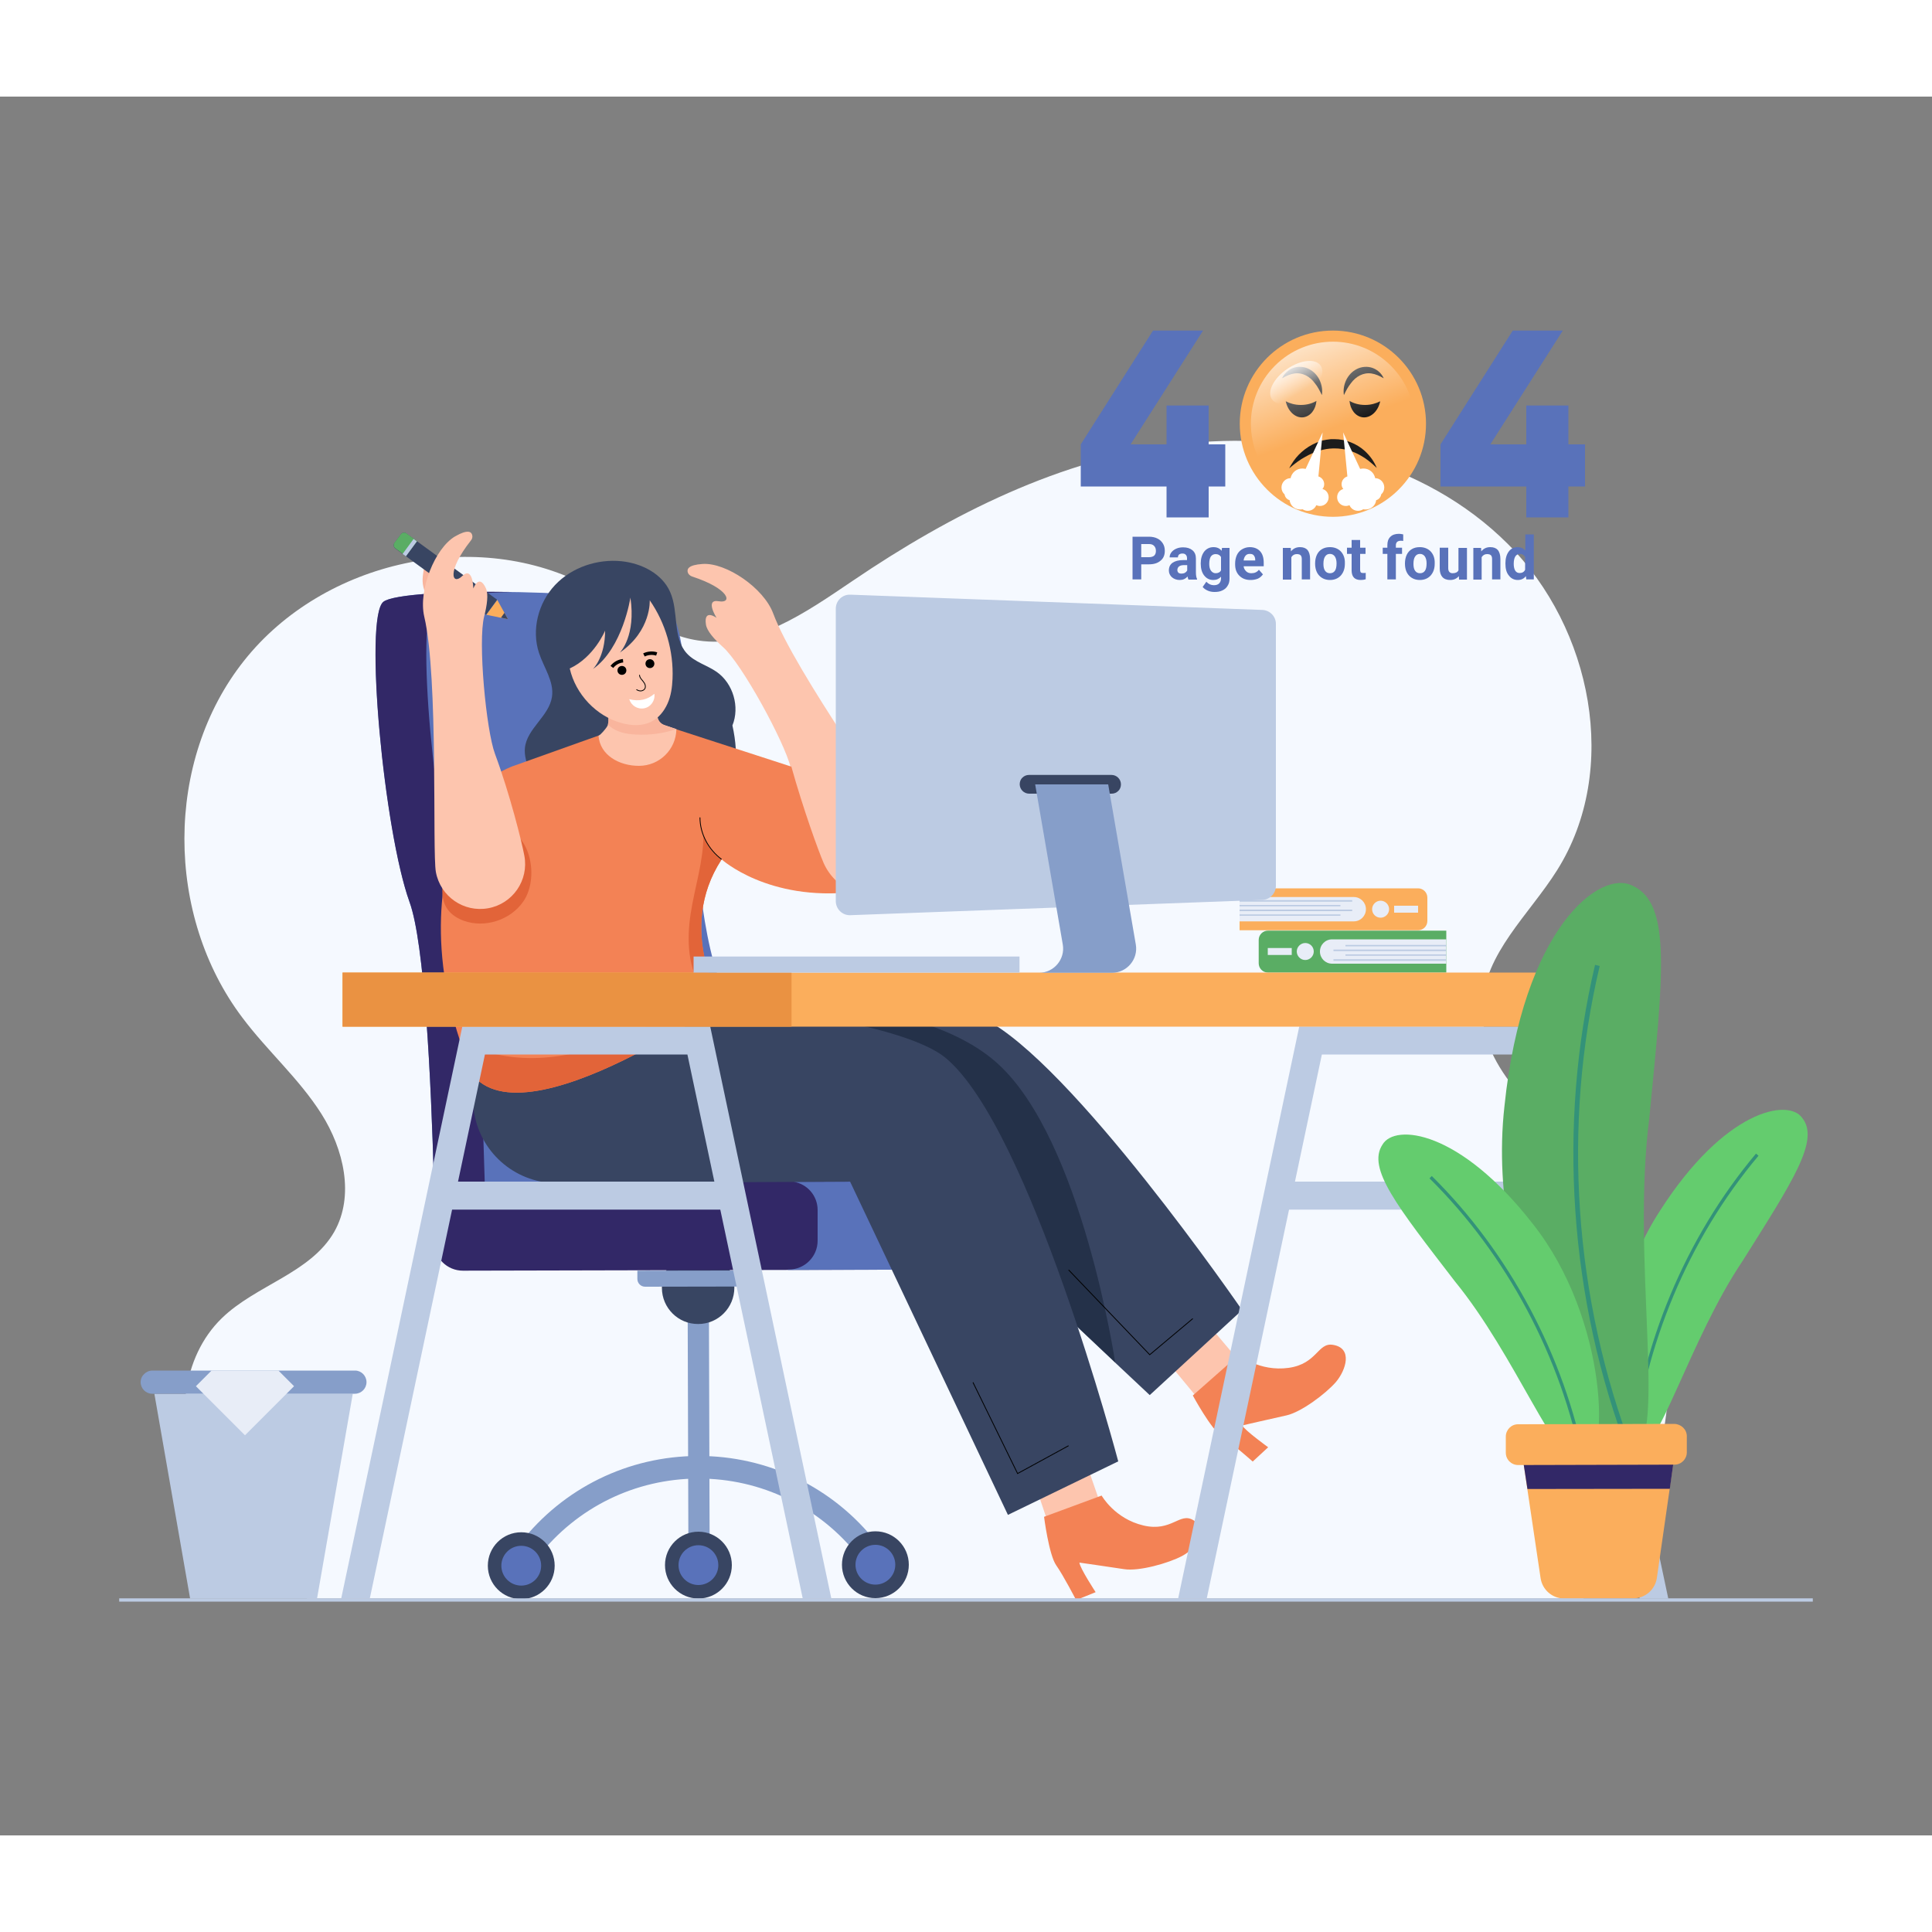 <svg xmlns="http://www.w3.org/2000/svg" version="1.1" xmlns:xlink="http://www.w3.org/1999/xlink" width="512"
    height="512" x="0" y="0" viewBox="0 0 1000 900" style="enable-background:new 0 0 512 512" xml:space="preserve"
    class="">
    <rect x="0" y="0" width="1000" height="900" fill="#808080" stroke="none"/>
    <g>
        <linearGradient id="a" x1="665.778" x2="690.691" y1="105.932" y2="171.356" gradientUnits="userSpaceOnUse">
            <stop offset="0" stop-color="#fff"></stop>
            <stop offset=".051" stop-color="#fff" stop-opacity=".949"></stop>
            <stop offset="1" stop-color="#fff" stop-opacity="0"></stop>
        </linearGradient>
        <linearGradient id="b" x1="664.142" x2="673.764" y1="136.9" y2="152.534" gradientUnits="userSpaceOnUse">
            <stop offset="0" stop-color="#fff"></stop>
            <stop offset=".138" stop-color="#fff" stop-opacity=".862"></stop>
            <stop offset="1" stop-color="#fff" stop-opacity="0"></stop>
        </linearGradient>
        <path fill="#f5f9ff"
            d="M863.7 663.1c-.3 40.2-16.8 84.9-44.2 114.3H159c-24.3-16-46.6-36.9-57.4-63.9s-7.7-60.9 13.2-81.2c17.7-17.2 45.9-23.3 58.2-44.7 10.6-18.7 4.9-42.8-6.6-61s-28-32.6-40.9-49.8c-40-52.9-40.4-132.9.8-184.8 41.2-52 120.8-69.6 179.1-38 18.4 10 35.3 24.4 55.9 27.5 29.1 4.4 55.8-14.5 80.1-30.9C492.4 216 549 187.5 610 180c61-7.6 127 8.1 170.5 51.6s58.2 116.9 25.4 168.9c-14.4 22.9-37.6 43-38.7 70-1.4 34 31.8 57.4 54.6 82.6 27 29.7 42.2 69.8 41.9 110z"
            opacity="1" data-original="#f5f9ff" class=""></path>
        <path fill="#bccbe3" d="m182.6 671.4-18.5 106H98.4l-18.5-106z" opacity="1" data-original="#bccbe3" class="">
        </path>
        <path fill="#869ec9"
            d="M189.7 665.4c0 3.3-2.7 6-6 6H78.8c-3.3 0-6-2.7-6-6 0-1.7.7-3.2 1.8-4.2 1.1-1.1 2.6-1.8 4.3-1.8h104.9c3.2 0 5.9 2.7 5.9 6z"
            opacity="1" data-original="#869ec9"></path>
        <path fill="#e8edf7" d="m109.5 659.4-8.1 8.1 25.4 25.4 25.4-25.4-8.1-8.1z" opacity="1" data-original="#e8edf7"
            class=""></path>
        <path fill="#869ec9" d="m355.85 598.272 11-.033.454 151.5-11 .033z" opacity="1" data-original="#869ec9"></path>
        <path fill="#384562"
            d="M342.6 616.6c0 10.4 8.5 18.8 18.8 18.7 10.4 0 18.7-8.5 18.7-18.8 0-10.4-8.4-18.7-18.8-18.7s-18.8 8.4-18.7 18.8z"
            opacity="1" data-original="#384562"></path>
        <path fill="#869ec9"
            d="M329.9 607.7v4.3c0 2.2 1.8 4 4 4l54.9-.1c2.2 0 4-1.8 4-4v-4.3zM278.4 756l-9.2-7.2c22.3-28.6 55.9-45.1 92.1-45.2s69.9 16.2 92.3 44.8l-9.2 7.2c-20.2-25.7-50.5-40.4-83.1-40.3-32.5.1-62.8 14.9-82.9 40.7z"
            opacity="1" data-original="#869ec9"></path>
        <circle cx="269.8" cy="760.4" r="17.3" fill="#384562" opacity="1" data-original="#384562"></circle>
        <circle cx="269.8" cy="760.4" r="10.3" fill="#5972ba" opacity="1" data-original="#5972ba" class=""></circle>
        <circle cx="361.5" cy="760.1" r="17.3" fill="#384562" opacity="1" data-original="#384562"></circle>
        <circle cx="361.5" cy="760.1" r="10.3" fill="#5972ba" opacity="1" data-original="#5972ba" class=""></circle>
        <circle cx="453.1" cy="759.9" r="17.3" fill="#384562" opacity="1" data-original="#384562"></circle>
        <circle cx="453.1" cy="759.9" r="10.3" fill="#5972ba" opacity="1" data-original="#5972ba" class=""></circle>
        <path fill="#5972ba"
            d="M212 417c7.7 21.2 11.1 90.6 12.6 145.1h179.7c-2.2-32.6-8.3-69.1-23.5-88.6-15.4-19.8-19.8-67.4-22.4-112.2-.1-1.4-.2-2.8-.2-4.2-.1-.8-.1-1.7-.1-2.5-2.4-44.4-3.6-84.5-12.8-89.4-18.8-10.1-136.7-11.9-146.8-3.7-7.1 5.7-4.2 60.9 2.7 106.3 3 20 6.8 38 10.8 49.2z"
            opacity="1" data-original="#5972ba" class=""></path>
        <path fill="#322867"
            d="M358.5 361.3c-7 5.6-17.3 8.8-25.2 8.8l-105.7.3v-5.1l105.7-.3c9.2 0 19.9-4.6 24.9-10.4.1.8.1 1.7.1 2.5 0 1.4.1 2.8.2 4.2z"
            opacity="1" data-original="#322867"></path>
        <path fill="#322867"
            d="M518.9 592.2c0 8.2-6.6 14.9-14.9 14.9l-264.4.6c-8.2 0-14.9-6.6-14.9-14.9l-.1-30.8c-1.5-54.6-4.9-123.9-12.6-145.1-13.3-36.5-23.7-147.3-13.6-155.4 4.9-3.9 35-5.6 67-5.1-20.7.5-37.1 2.2-40.7 5-10.1 8.1.3 118.9 13.6 155.4 7.7 21.2 11.1 90.5 12.6 145.1l253-.6c8.2 0 14.9 6.6 14.9 14.9z"
            opacity="1" data-original="#322867"></path>
        <path fill="#5972ba"
            d="M518.9 592.2c0 8.2-6.6 14.9-14.9 14.9l-96.2.2v-.2h.5c8.2 0 14.9-6.7 14.9-14.9v-15.9c0-7.4-5.4-13.5-12.4-14.6l93.1-.2c8.2 0 14.9 6.6 14.9 14.9z"
            opacity="1" data-original="#5972ba" class=""></path>
        <path fill="#f9b59d"
            d="M219.6 255.5c-1.5-4.6-.7-7.5-.2-11.3.1-1.2.7-2.3 1.5-3.3.8-.9 1.9-1.6 3.1-1.5 2.8 2 3.8 5.7 4 9.1.1 1.4.1 2.9-.3 4.3s-1.3 2.7-2.5 3.3c-1.3.7-5.2.8-5.6-.6z"
            opacity="1" data-original="#f9b59d"></path>
        <path fill="#fbae5c" d="m257.4 260.5 5.5 10-11.2-2.3z" opacity="1" data-original="#fbae5c" class=""></path>
        <path fill="#384562"
            d="m259.3 269.7 3.6.8-1.8-3.3zM207.5 226.6l-3.3 4.4c-.7.9-.5 2.2.4 2.9l47 34.3 5.7-7.8-47-34.3c-.8-.7-2.1-.5-2.8.5z"
            opacity="1" data-original="#384562"></path>
        <path fill="#5aad64" d="m215.9 230.1-5.5-4c-.9-.7-2.2-.5-2.9.4l-3.3 4.4c-.7.9-.5 2.2.4 2.9l5.5 4z" opacity="1"
            data-original="#5aad64"></path>
        <path fill="#bccbe3" d="m208.395 236.718 5.664-7.747 1.695 1.239-5.664 7.747z" opacity="1"
            data-original="#bccbe3" class=""></path>
        <path fill="#fdc5ae" fill-rule="evenodd" d="m627.238 637.716 15.846 18.765-20.197 20.806-16.366-19.78z"
            clip-rule="evenodd" opacity="1" data-original="#fdc5ae"></path>
        <path fill="#f38255"
            d="M691.5 665.3c-5.3 6.1-18 15.6-25.6 17.3-7.7 1.7-22.9 5.2-22.9 5.2 1.2 2.5 13.4 11.3 13.4 11.3l-8 7.4s-10.6-9.4-16.1-13.1-14.9-21.1-14.9-21.1l23.8-21s10.6 8.8 25.8 6.7c14.9-2.1 15-13.3 23-11.9 10.3 1.7 6.7 13 1.5 19.2z"
            opacity="1" data-original="#f38255"></path>
        <path fill="#384562"
            d="m642.9 628.1-47.8 44-18-16.9L465.7 550H336.2l8.4-30.5 14.2-51.4s116.3-7.4 150.1 9c45.4 22.1 134 151 134 151z"
            opacity="1" data-original="#384562"></path>
        <path fill="#243149"
            d="M577.2 655.1 465.7 550H336.2l8.4-30.5 28.9-50.5s99.7-7.9 143.1 31.7c43.5 39.7 60.6 154.4 60.6 154.4z"
            opacity="1" data-original="#243149"></path>
        <path fill="#fdc5ae"
            d="M456.8 411.3c11.8-5.1 17.2-18.9 12-30.7-4.3-9.7-57.3-82.8-68.6-113.1-4.9-13.2-24.4-26.4-36.5-25.6-7.6.5-8.2 2.7-7.7 4.4.3 1 1.2 1.7 2.2 2.1 19.5 6.3 21.1 14.1 13.8 12.8-7.4-1.3-1.1 8.6-1.1 8.6s-6.8-5-5.5 3.5c.5 3.3 4.3 7.6 8.8 11.6 9.9 8.8 31.9 49.3 35 62.2 5.1 21.2 13.9 45.6 16.8 52.2 5.3 11.7 19 17.2 30.8 12z"
            opacity="1" data-original="#fdc5ae"></path>
        <path fill="#384562"
            d="M379.1 325.5c3.9-9.6.4-21.7-8.1-27.7-5-3.5-11.4-5.1-15.5-9.6-7.5-8.2-4.1-21.5-8.6-31.7-4.1-9.5-14.7-14.9-25.1-16-12.6-1.3-25.8 3.1-34.5 12.3S275 276 279 288c2.5 7.6 7.9 14.8 6.7 22.7-1.5 10-13 16.4-14 26.4-.8 7.7 4.8 14.7 4.9 22.5.1 6.2-3.4 11.8-5 17.7-2.5 9.3-.2 19.7 5.5 27.5s14.6 13 24.1 14.8c15.4 2.9 31.4-2.8 44-12.1 26.8-19.8 41.2-49.5 33.9-82z"
            opacity="1" data-original="#384562"></path>
        <path fill="#fdc5ae" fill-rule="evenodd" d="m561.988 706.566 8.047 23.18-26.332 12.202-8.169-24.338z"
            clip-rule="evenodd" opacity="1" data-original="#fdc5ae"></path>
        <path fill="#f38255"
            d="M612 755.3c-7.1 3.8-22.4 8.1-30.1 6.9-7.8-1.2-23.2-3.4-23.2-3.4.2 2.8 8.4 15.3 8.4 15.3l-10.1 4.1s-6.5-12.6-10.3-18-6.3-25.1-6.3-25.1l29.8-11s6.7 12 21.7 15.5c14.6 3.4 18.7-7 25.7-2.8 9 5.3 1.5 14.6-5.6 18.5z"
            opacity="1" data-original="#f38255"></path>
        <path fill="#384562"
            d="M489.6 497.7c-25.8-21.5-130.8-29.6-130.8-29.6L239 476.2l6.2 48.3c2.8 21.4 20.8 37.5 42.4 37.9l152.4-.8 81.7 172.5 57.1-27.7s-45.6-172.3-89.2-208.7z"
            opacity="1" data-original="#384562"></path>
        <path fill="#f38255"
            d="M441.8 411.7c-44.4 4.9-68.3-16.9-68.3-16.9 0 .1-.1.1-.1.2-23.5 36.2.1 74 .1 74s-122 85.7-134.5 24.5c-.3-1.6-.4-3.3-.9-4.8-9.1-27.5-11-51.4-9.4-71.3 1.6-20.4 7-36.5 12-47.6 4.7-10.3 13-18.4 23.4-22.7.7-.3 1.4-.6 2.1-.8l33.6-12 34-12.1 32 10.4 43.8 14.2c6.1 21.8 13.9 43.4 16.8 50.1 3.2 7 8.8 12.1 15.4 14.8z"
            opacity="1" data-original="#f38255"></path>
        <path fill="#e26439"
            d="M270.8 416.7c-6.6 9.5-19.8 13.8-30.7 9.9-3.3-1.2-6.4-3.1-8.4-5.9-3.9-5.4-3.1-12.8-1.1-19.2 1.7-5.6 4.2-11 8.1-15.4s9.2-7.7 15-8.3c20-2.3 26.5 25.4 17.1 38.9z"
            opacity="1" data-original="#e26439"></path>
        <path fill="#fdc5ae"
            d="M350.1 327.4c-.2 10.6-8.8 19-19.4 19-10.3 0-20.2-5.6-20.9-15.6 1.1-.4 3.6-3.5 4.2-4.4.3-.4.5-.9.7-1.4.2-.6.3-1.2.3-1.8v-16.7h25.3v13.8c0 2.3 1.5 4.3 3.7 5z"
            opacity="1" data-original="#fdc5ae"></path>
        <path fill="#f9b59d"
            d="M350.1 327.4c-6.7 2.2-13.8 3.2-20.9 2.8-4.9-.2-10.1-1.2-13.8-4.5-.3-.2-.5-.5-.8-.7.2-.6.3-1.2.3-1.8v-7.8c5.3 3.5 11.7 5.5 18.1 5.7 2.4 0 4.8-.2 7.2-.7 0 2.3 1.5 4.3 3.7 5z"
            opacity="1" data-original="#f9b59d"></path>
        <path fill="#fdc5ae"
            d="M320.8 287.8c.4-.4 8.4-8.8 5.5-28.5 0 0-3.9 26.1-19.4 37 .4-.4 6.3-6.5 6.3-19.9 0 0-5.6 13.7-18.3 19.6 3 13.3 13.8 24.8 27 28.3 4.9 1.3 10.3 1.6 14.9-.6 4-1.9 6.9-5.5 8.7-9.5s2.4-8.4 2.6-12.8c.6-14.4-3.6-28.9-11.8-40.7 0-.1 1 15.7-15.5 27.1z"
            opacity="1" data-original="#fdc5ae"></path>
        <path fill="#e26439"
            d="M373.5 469s-122 85.7-134.5 24.5l-.9-4.8c56.5 30.3 125.9-26 125.9-26-8.1-11.2-8.6-26.3-6.5-39.9 2.1-13.7 6.6-26.8 6.6-40.7 1.4 5.2 4.8 9.9 9.3 12.9-23.5 36.1.1 74 .1 74z"
            opacity="1" data-original="#e26439"></path>
        <path fill="#fdc5ae"
            d="M252.7 420.1c-12.7 2.3-24.8-6.1-27.1-18.8-1.9-10.4 1.4-100.7-6-132.1-3.2-13.7 5.5-35.5 16-41.6 6.6-3.8 8.4-2.3 8.8-.7.3 1 0 2.1-.7 2.9-12.7 16.1-9.7 23.5-4.4 18.3 5.5-5.2 5.7 6.5 5.7 6.5s2.9-8 6.5-.1c1.4 3.1.6 8.7-.9 14.6-3.3 12.8 1 58.7 5.6 71.1 7.6 20.4 13.9 45.6 15.2 52.7 2.4 12.7-6 24.9-18.7 27.2z"
            opacity="1" data-original="#fdc5ae"></path>
        <path
            d="M324.2 297c0 1.3-1 2.3-2.3 2.3s-2.3-1-2.3-2.3 1-2.3 2.3-2.3 2.3 1 2.3 2.3zM338.7 293.5c0 1.3-1 2.3-2.3 2.3s-2.3-1-2.3-2.3 1-2.3 2.3-2.3 2.3 1.1 2.3 2.3z"
            fill="#000000" opacity="1" data-original="#000000"></path>
        <g fill="none" stroke="#000" stroke-miterlimit="10">
            <path stroke-width=".426"
                d="M331 299.3c0 .9.5 1.7 1 2.3s1.1 1.3 1.6 2.1c.4.8.6 1.7.3 2.5s-1.2 1.3-2 1.4c-.9.1-1.7-.2-2.5-.7"
                fill="" opacity="1"></path>
            <path stroke-width="1.791" d="M316.7 295.2c1.4-1.8 3.5-3 5.8-3.2M339.9 288.5c-2.1-.7-4.6-.5-6.6.5" fill=""
                opacity="1"></path>
        </g>
        <path fill="#ffffff" d="M325.7 311.9c1 3.3 4.3 5.4 7.8 4.7 3.4-.7 5.7-4 5.2-7.5-3.6 3.1-7.9 4.1-13 2.8z"
            opacity="1" data-original="#ffffff"></path>
        <g fill="none" stroke="#000" stroke-miterlimit="10" stroke-width=".426">
            <path
                d="M362.3 373.1c0 8.5 4.4 16.6 11.2 21.7M503.6 665.5l23.1 47.2 26.4-14.4M553.1 607.3l42 43.9 22.3-18.7"
                fill="" opacity="1"></path>
        </g>
        <path fill="#fbae5c" d="M641.6 431.6v-21.8H734c2.7 0 4.8 2.2 4.8 4.8v12.1c0 2.7-2.2 4.8-4.8 4.8h-92.4z"
            opacity="1" data-original="#fbae5c" class=""></path>
        <path fill="#e8edf7"
            d="M641.6 426.9v-12.6h59.1c3.5 0 6.3 2.8 6.3 6.3s-2.8 6.3-6.3 6.3zM721.6 418.8H734v3.6h-12.4zM710.2 420.6c0-2.4 2-4.4 4.4-4.4s4.4 2 4.4 4.4-2 4.4-4.4 4.4-4.4-1.9-4.4-4.4z"
            opacity="1" data-original="#e8edf7" class=""></path>
        <path fill="#bccbe3"
            d="M641.6 423.3h52.2v.7h-52.2zM641.6 420.8h58.3v.8h-58.3zM641.6 418.4h52.2v.7h-52.2zM641.6 415.9h58.3v.8h-58.3z"
            opacity="1" data-original="#bccbe3" class=""></path>
        <path fill="#5aad64" d="M748.6 431.6v21.8h-92.3c-2.7 0-4.8-2.2-4.8-4.8v-12.1c0-2.7 2.2-4.8 4.8-4.8h92.3z"
            opacity="1" data-original="#5aad64"></path>
        <path fill="#e8edf7"
            d="M748.6 436.2v12.6h-59.1c-3.5 0-6.3-2.8-6.3-6.3s2.8-6.3 6.3-6.3zM656.2 440.7h12.4v3.6h-12.4zM680 442.5c0 2.4-2 4.4-4.4 4.4s-4.4-2-4.4-4.4 2-4.4 4.4-4.4 4.4 1.9 4.4 4.4z"
            opacity="1" data-original="#e8edf7" class=""></path>
        <path fill="#bccbe3"
            d="M696.4 439.1h52.2v.7h-52.2zM690.2 441.5h58.3v.8h-58.3zM696.4 444h52.2v.7h-52.2zM690.2 446.5h58.3v.8h-58.3zM624.6 777.4l59.6-281.6h104.9l59.6 281.6h14.8l-62.7-296.1H672.5l-62.7 296.1z"
            opacity="1" data-original="#bccbe3" class=""></path>
        <path fill="#bccbe3"
            d="M661.4 561.6H812v14.5H661.4zM191.4 777.4 251 495.8h104.8l59.7 281.6h14.8l-62.7-296.1H239.3l-62.7 296.1z"
            opacity="1" data-original="#bccbe3" class=""></path>
        <path fill="#bccbe3" d="M228.2 561.6h150.6v14.5H228.2z" opacity="1" data-original="#bccbe3" class=""></path>
        <path fill="#fbae5c" d="M177.3 453.4h660.3v28H177.3z" opacity="1" data-original="#fbae5c" class=""></path>
        <path fill="#ea9242" d="M177.3 453.4h232.4v28H177.3z" opacity="1" data-original="#ea9242"></path>
        <path fill="#bccbe3"
            d="M660.4 272.9v135.6c0 3.9-3.1 7.2-7.1 7.3l-213.1 7.9c-4.2.2-7.6-3.2-7.6-7.3V265.1c0-4.2 3.4-7.5 7.6-7.3l213.1 7.9c3.9.1 7.1 3.3 7.1 7.2zM359 445.1h168.7v8.3H359z"
            opacity="1" data-original="#bccbe3" class=""></path>
        <path fill="#384562"
            d="M580.2 356c0 1.3-.5 2.6-1.4 3.4-.9.9-2.1 1.4-3.4 1.4h-42.7c-2.7 0-4.9-2.2-4.9-4.9 0-1.3.5-2.6 1.4-3.4.9-.9 2.1-1.4 3.4-1.4h42.7c2.7 0 4.9 2.2 4.9 4.9z"
            opacity="1" data-original="#384562"></path>
        <path fill="#869ec9"
            d="M575.6 453.5h-37.8c7.7 0 13.6-7 12.3-14.6L535.8 356h37.8l14.3 82.9c1.3 7.6-4.6 14.6-12.3 14.6z"
            opacity="1" data-original="#869ec9"></path>
        <path fill="#64cc6e"
            d="M902 602.6c-27.5 40.8-43.6 100.3-56.5 100.9-15.1 1-20.9-73.9 13.7-126.8 33.3-52.1 66.3-58.4 73.6-48.1 9.2 11.5-4.7 32.5-30.8 74z"
            opacity="1" data-original="#64cc6e"></path>
        <path fill="#339279"
            d="m845.1 703.5-1.6-.2c5.7-57.2 28.9-112.7 65.4-156.2l1.3 1.1c-36.3 43.2-59.4 98.4-65.1 155.3z" opacity="1"
            data-original="#339279"></path>
        <path fill="#5aad64"
            d="M853.7 528.5c-9.4 73.3 9 163.9-7.9 173.4-19.6 11.5-77.7-85-67.1-179.3 9.5-92.3 49.6-123 66.4-114.1 20.3 9.2 15.7 46.8 8.6 120z"
            opacity="1" data-original="#5aad64"></path>
        <path fill="#339279" d="M843.1 703c-30.9-80.6-37.1-170.7-17.5-253.6l2.4.6c-19.5 82.4-13.4 172 17.4 252.1z"
            opacity="1" data-original="#339279"></path>
        <path fill="#64cc6e"
            d="M753.1 613.3c31.2 38.1 52.7 95.8 65.6 95.2 15.1-.4 13.9-75.5-25.3-125-38-48.8-71.4-52-77.8-41.1-8.2 12.3 7.6 32 37.5 70.9z"
            opacity="1" data-original="#64cc6e"></path>
        <path fill="#339279" d="M819 708.5c-10.9-56.1-39-108.9-79.1-148.6l1.2-1.2c40.3 39.9 68.6 93 79.6 149.5z"
            opacity="1" data-original="#339279"></path>
        <path fill="#fbae5c"
            d="m866.6 704.1-9 62.6c-.9 6.1-6.1 10.6-12.2 10.6l-35.7.1c-6.2 0-11.4-4.5-12.3-10.6l-9.3-62.5z" opacity="1"
            data-original="#fbae5c" class=""></path>
        <path fill="#32286710" d="m864.3 720.6 2.3-16.5-78.5.2 2.5 16.4z" opacity="1" data-original="#32286710"></path>
        <path fill="#fbae5c"
            d="M873.1 693.4v8.3c0 3.5-2.8 6.4-6.4 6.4l-80.9.2c-3.5 0-6.4-2.8-6.4-6.4v-8.3c0-3.5 2.8-6.4 6.3-6.4l80.9-.2c3.6.1 6.5 2.9 6.5 6.4z"
            opacity="1" data-original="#fbae5c" class=""></path>
        <path fill="#bccbe3" d="M61.7 777.3h876.6v1.7H61.7z" opacity="1" data-original="#bccbe3" class=""></path>
        <path fill="#5972ba"
            d="M634.2 180v21.8h-8.6v16h-21.8v-16h-44.4V180l37.4-58.9h25.9L585.2 180h18.6v-20.1h21.8V180zM820.4 180v21.8h-8.6v16H790v-16h-44.4V180l37.4-58.9h25.9L771.4 180H790v-20.1h21.8V180z"
            opacity="1" data-original="#5972ba" class=""></path>
        <path fill="#fbae5c"
            d="M738.1 169.3c0 26.6-21.6 48.2-48.2 48.2s-48.2-21.6-48.2-48.2 21.6-48.2 48.2-48.2 48.2 21.6 48.2 48.2z"
            opacity="1" data-original="#fbae5c" class=""></path>
        <g fill="#5972ba">
            <path
                d="M590.7 242.1v7.8h-4.5v-22.1h8.5c1.6 0 3.1.3 4.3.9 1.3.6 2.2 1.5 2.9 2.6s1 2.4 1 3.8c0 2.2-.7 3.9-2.2 5.1-1.5 1.3-3.5 1.9-6.1 1.9zm0-3.7h4c1.2 0 2.1-.3 2.7-.8.6-.6.9-1.4.9-2.4 0-1.1-.3-2-.9-2.6-.6-.7-1.5-1-2.6-1h-4.1zM615.1 249.9c-.2-.4-.3-.9-.4-1.5-1.1 1.2-2.4 1.8-4.1 1.8-1.6 0-2.9-.5-4-1.4-1-.9-1.6-2.1-1.6-3.5 0-1.7.6-3.1 1.9-4s3.1-1.4 5.5-1.4h2v-.9c0-.8-.2-1.4-.6-1.8-.4-.5-1-.7-1.8-.7-.7 0-1.3.2-1.7.5-.4.4-.6.8-.6 1.5h-4.3c0-1 .3-1.8.9-2.6s1.4-1.4 2.5-1.9 2.3-.7 3.6-.7c2 0 3.6.5 4.8 1.5s1.8 2.4 1.8 4.3v7.1c0 1.6.2 2.7.6 3.5v.3h-4.5zm-3.6-3c.6 0 1.2-.1 1.8-.4.5-.3.9-.7 1.2-1.2v-2.8h-1.6c-2.2 0-3.3.8-3.5 2.3v.3c0 .5.2 1 .6 1.4.3.2.8.4 1.5.4zM621.5 241.6c0-2.5.6-4.5 1.8-6.1 1.2-1.5 2.8-2.3 4.8-2.3 1.8 0 3.2.6 4.2 1.9l.2-1.5h3.9v15.9c0 1.4-.3 2.7-1 3.7-.6 1.1-1.6 1.9-2.7 2.4-1.2.6-2.5.8-4.1.8-1.2 0-2.4-.2-3.5-.7s-2-1.1-2.6-1.9l1.9-2.7c1.1 1.2 2.4 1.8 3.9 1.8 1.2 0 2.1-.3 2.7-.9s1-1.5 1-2.6v-.9c-1 1.1-2.3 1.7-4 1.7-2 0-3.5-.8-4.7-2.3s-1.8-3.6-1.8-6.1zm4.4.3c0 1.5.3 2.7.9 3.5s1.4 1.3 2.4 1.3c1.3 0 2.3-.5 2.8-1.5v-6.9c-.6-1-1.5-1.5-2.8-1.5-1 0-1.9.4-2.5 1.3-.5.8-.8 2.1-.8 3.8zM647.3 250.2c-2.4 0-4.3-.7-5.8-2.2s-2.2-3.4-2.2-5.9v-.4c0-1.6.3-3.1.9-4.4s1.5-2.3 2.7-3 2.5-1.1 4-1.1c2.2 0 4 .7 5.3 2.1s1.9 3.4 1.9 6v1.8h-10.4c.1 1.1.6 1.9 1.3 2.6s1.6 1 2.7 1c1.7 0 3-.6 3.9-1.8l2.1 2.4c-.7.9-1.5 1.7-2.6 2.2-1.3.5-2.5.7-3.8.7zm-.5-13.5c-.9 0-1.6.3-2.1.9s-.9 1.4-1 2.5h6v-.4c0-1-.3-1.7-.8-2.3s-1.2-.7-2.1-.7zM668.1 233.5l.1 1.9c1.2-1.5 2.7-2.2 4.7-2.2 1.7 0 3 .5 3.9 1.5.8 1 1.3 2.6 1.3 4.6v10.6h-4.3v-10.5c0-.9-.2-1.6-.6-2s-1.1-.6-2-.6c-1.2 0-2.1.5-2.8 1.6V250H664v-16.4h4.1zM680.7 241.6c0-1.6.3-3.1.9-4.4s1.5-2.3 2.7-3 2.5-1 4.1-1c2.2 0 4 .7 5.4 2 1.4 1.4 2.2 3.2 2.3 5.5v1.1c0 2.5-.7 4.5-2.1 6.1-1.4 1.5-3.3 2.3-5.6 2.3s-4.2-.8-5.6-2.3-2.1-3.6-2.1-6.2zm4.3.3c0 1.6.3 2.8.9 3.6s1.4 1.2 2.5 1.2 1.9-.4 2.5-1.2.9-2.1.9-3.9c0-1.5-.3-2.7-.9-3.6-.6-.8-1.4-1.3-2.5-1.3s-1.9.4-2.5 1.3c-.6.8-.9 2.1-.9 3.9zM704 229.5v4h2.8v3.2H704v8.2c0 .6.1 1 .3 1.3s.7.4 1.3.4c.5 0 .9 0 1.3-.1v3.3c-.9.3-1.7.4-2.6.4-3.1 0-4.6-1.6-4.7-4.7v-8.8h-2.4v-3.2h2.4v-4zM718.1 249.9v-13.2h-2.4v-3.2h2.4v-1.4c0-1.8.5-3.3 1.6-4.3 1-1 2.5-1.5 4.4-1.5.6 0 1.3.1 2.2.3v3.4c-.4-.1-.8-.1-1.3-.1-1.6 0-2.5.8-2.5 2.3v1.3h3.2v3.2h-3.2v13.2zM727.2 241.6c0-1.6.3-3.1.9-4.4s1.5-2.3 2.7-3 2.5-1 4.1-1c2.2 0 4 .7 5.4 2 1.4 1.4 2.2 3.2 2.3 5.5v1.1c0 2.5-.7 4.5-2.1 6.1-1.4 1.5-3.3 2.3-5.6 2.3s-4.2-.8-5.6-2.3-2.1-3.6-2.1-6.2zm4.4.3c0 1.6.3 2.8.9 3.6s1.4 1.2 2.5 1.2 1.9-.4 2.5-1.2.9-2.1.9-3.9c0-1.5-.3-2.7-.9-3.6-.6-.8-1.4-1.3-2.5-1.3s-1.9.4-2.5 1.3c-.6.8-.9 2.1-.9 3.9zM755.1 248.2c-1.1 1.3-2.6 2-4.5 2-1.7 0-3.1-.5-4-1.5s-1.4-2.5-1.4-4.4v-10.8h4.4v10.6c0 1.7.8 2.6 2.3 2.6s2.5-.5 3-1.5v-11.6h4.4V250h-4.1zM766.6 233.5l.1 1.9c1.2-1.5 2.7-2.2 4.7-2.2 1.7 0 3 .5 3.9 1.5.8 1 1.3 2.6 1.3 4.6v10.6h-4.3v-10.5c0-.9-.2-1.6-.6-2s-1.1-.6-2-.6c-1.2 0-2.1.5-2.8 1.6V250h-4.3v-16.4h4zM779.2 241.6c0-2.6.6-4.6 1.7-6.1s2.7-2.3 4.7-2.3c1.6 0 2.9.6 3.9 1.8v-8.4h4.4v23.3H790l-.2-1.7c-1.1 1.4-2.5 2-4.2 2-1.9 0-3.5-.8-4.6-2.3-1.3-1.5-1.8-3.6-1.8-6.3zm4.3.3c0 1.5.3 2.7.8 3.5s1.3 1.2 2.3 1.2c1.3 0 2.3-.6 2.8-1.7v-6.5c-.5-1.1-1.5-1.7-2.8-1.7-2 .1-3.1 1.8-3.1 5.2z"
                fill="#5972ba" opacity="1" data-original="#5972ba" class=""></path>
        </g>
        <g fill="#1c1c1c">
            <path
                d="M706.6 159.6c-3.2 0-5.9-.8-8.1-2.1.4 4.5 3.1 8 6.8 8.5 4.1.5 8-3.1 9.1-8.3-2.2 1.1-4.8 1.9-7.8 1.9zM716.2 145.8c-2.2-1.3-4.3-2.2-6.4-2.5s-4.1.1-5.9 1-3.4 2.3-4.7 4.1c-1.4 1.7-2.5 3.8-3.6 6.1-.4-2.5 0-5.2 1.1-7.6s3-4.6 5.6-5.9c2.5-1.3 5.7-1.5 8.3-.5s4.6 3 5.6 5.3zM673.3 159.6c3.2 0 5.9-.8 8.1-2.1-.4 4.5-3.1 8-6.8 8.5-4.1.5-8-3.1-9.1-8.3 2.1 1.1 4.7 1.9 7.8 1.9zM663.6 145.8c2.2-1.3 4.3-2.2 6.4-2.5s4.1.1 5.9 1 3.4 2.3 4.7 4.1c1.4 1.7 2.5 3.8 3.6 6.1.4-2.5 0-5.2-1.1-7.6s-3-4.6-5.6-5.9c-2.5-1.3-5.7-1.5-8.3-.5-2.5 1-4.6 3-5.6 5.3zM667.3 192.4c.3-.7.7-1.3 1.1-2 1.5-2.5 3.3-4.7 5.4-6.5 2.2-2 4.7-3.5 7.4-4.7.7-.3 1.4-.5 2.1-.8l1.1-.4 1.1-.2 1.1-.2 2.3-.3h1.8c5.7 0 11.5 2.3 15.7 6.1 2.7 2.5 4.9 5.5 6.2 8.8-2.8-2.7-5.4-4.8-8.1-6.3-4.2-2.5-9-3.8-13.7-3.8h-.7c-4.8.1-9.6 1.6-14.4 4.3-3 1.6-5.7 3.7-8.4 6z"
                fill="#1c1c1c" opacity="1" data-original="#1c1c1c"></path>
        </g>
        <g fill="#fff">
            <path
                d="M687.7 207.4c0 2.5-2 4.5-4.5 4.5-.7 0-1.3-.2-1.9-.4-.7 1.7-2.4 2.9-4.4 2.9-1 0-1.9-.3-2.7-.8-.4.1-.8.1-1.3.1-2.8 0-5.1-2.1-5.4-4.8-1.4-.4-2.4-1.6-2.6-3-1-.9-1.6-2.1-1.6-3.6 0-2.6 2.1-4.8 4.7-4.8.6-2.9 3.1-5 6.1-5 .6 0 1.1.1 1.7.2l8.8-18.9-2.2 22.8c1.7.5 3 2.1 3 4 0 1-.3 1.8-.9 2.5 1.9.5 3.2 2.2 3.2 4.3zM692.1 207.4c0 2.5 2 4.5 4.5 4.5.7 0 1.3-.2 1.9-.4.7 1.7 2.4 2.9 4.4 2.9 1 0 1.9-.3 2.7-.8.4.1.8.1 1.3.1 2.8 0 5.1-2.1 5.4-4.8 1.4-.4 2.4-1.6 2.6-3 1-.9 1.6-2.1 1.6-3.6 0-2.6-2.1-4.8-4.7-4.8-.6-2.9-3.1-5-6.1-5-.6 0-1.1.1-1.7.2l-8.8-18.9 2.2 22.8c-1.7.5-3 2.1-3 4 0 1 .3 1.8.9 2.5-1.9.5-3.2 2.2-3.2 4.3z"
                fill="#ffffff" opacity="1" data-original="#ffffff"></path>
        </g>
        <path fill="url(#a)" d="M719.9 199.3c-16.6 16.6-43.4 16.6-60 0s-16.6-43.4 0-60 43.4-16.6 60 0 16.6 43.4 0 60z"
            opacity="1" data-original="url(#a)"></path>
        <path fill="url(#b)"
            d="M675.7 154.9c-7 4.8-14.8 5.6-17.4 1.7-2.6-3.8.9-10.8 7.9-15.6s14.8-5.6 17.4-1.7c2.6 3.8-.9 10.8-7.9 15.6z"
            opacity="1" data-original="url(#b)"></path>
    </g>
</svg>